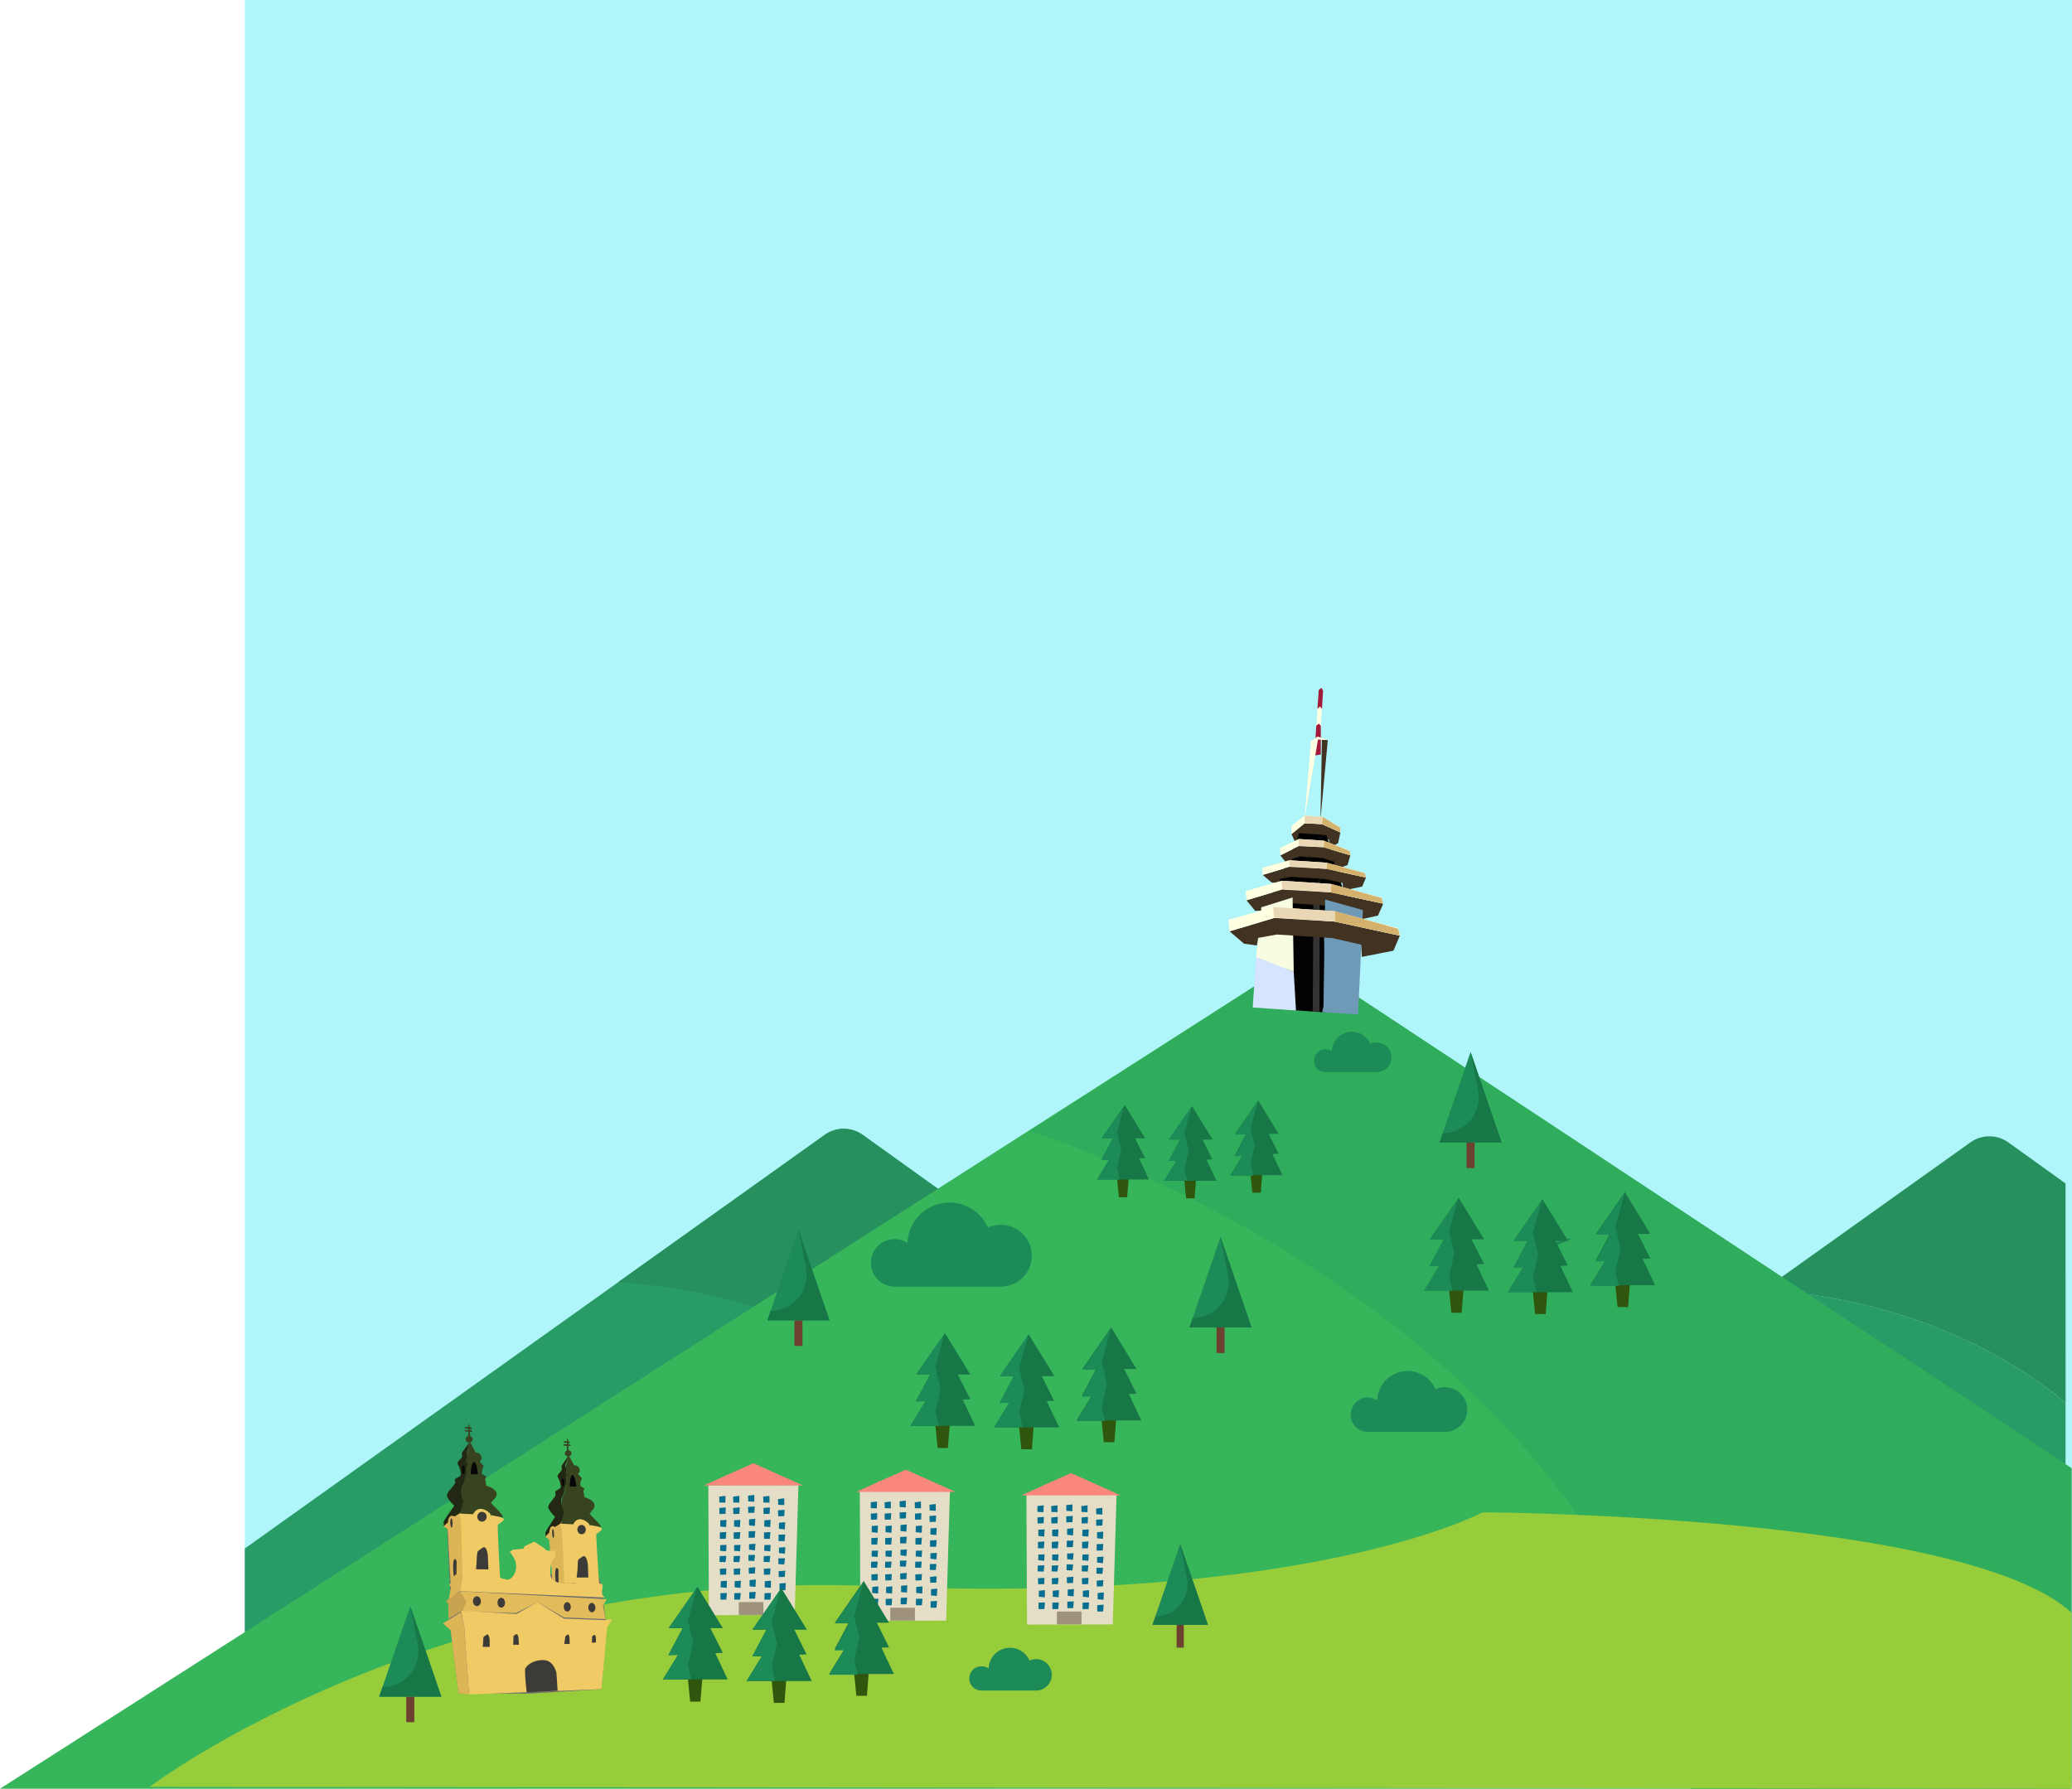 <svg xmlns="http://www.w3.org/2000/svg" viewBox="0 0 1255.97 1084.49"><defs><style>.cls-1{isolation:isolate;}.cls-2{fill:#aff5f9;}.cls-3{fill:#299b67;}.cls-4{fill:#26915e;}.cls-5{fill:#37b55a;}.cls-6{fill:#2fad5c;}.cls-7{fill:#97cc3b;}.cls-8{fill:none;}.cls-9{fill:#423222;}.cls-10{fill:#ffffe1;}.cls-11{fill:#d4b16d;}.cls-12{fill:#ead7b5;}.cls-13{fill:#020202;}.cls-14{fill:#353332;}.cls-15{fill:#d6e4ff;}.cls-16{fill:#f8fce1;}.cls-17{fill:#6e9ab7;}.cls-18{fill:#a21b39;}.cls-19{fill:#9e937a;}.cls-20{fill:#e5dec7;}.cls-21{fill:#066e8e;}.cls-22{fill:#6d6d6d;}.cls-23{fill:#dbb556;}.cls-24{fill:#efca65;}.cls-25{fill:#222813;}.cls-26{fill:#384420;}.cls-27{fill:#3d3b38;}.cls-28{fill:#070707;}.cls-29{fill:#e2bb5a;}.cls-30{fill:#c9a450;}.cls-31{fill:#1c8b58;}.cls-32{fill:#6d4030;}.cls-33{fill:#177747;}.cls-34{fill:#2f560c;}.cls-35,.cls-36{fill:#f9877b;}.cls-36{opacity:0.3;mix-blend-mode:multiply;}</style></defs><title>nr</title><g class="cls-1"><g id="Layer_2" data-name="Layer 2"><g id="Layer_3" data-name="Layer 3"><g id="nr"><rect class="cls-2" x="148.39" width="1107.59" height="1080.35"/><path class="cls-3" d="M522.6,687.82a19.88,19.88,0,0,0-22.33,0L148.39,938.86v140.38H969v-71.11Z"/><path class="cls-4" d="M522.6,687.82a19.88,19.88,0,0,0-22.33,0L374.73,777.37c179.08,11.93,289.76,142.52,289.76,301.87H969v-71.11Z"/><path class="cls-3" d="M1069.12,781.93,842.78,943.41V1083.8h409.27V850.32C1204.53,811.69,1142.58,786.82,1069.12,781.93Z"/><polygon class="cls-4" points="1069.12 781.93 1069.12 781.93 1194.67 692.35 1069.12 781.93"/><path class="cls-4" d="M1252.05,717.53l-35-25.15a19.86,19.86,0,0,0-22.33,0l-125.55,89.58c73.46,4.89,135.41,29.76,182.93,68.39Z"/><path class="cls-5" d="M1255.65,890.17,802.33,590.71c-8.76-5.78-21.82-5.79-30.59,0L0,1084.49H1255.65Z"/><path class="cls-6" d="M802.33,590.71c-8.76-5.78-21.82-5.79-30.59,0L624,685.78S976.46,793,1025.07,1084.49h230.58V890.17Z"/><path class="cls-7" d="M90.67,1083.35S266.28,950.21,530.26,961.68s368.43-44.76,368.43-44.76,291.53,1.15,357,60.83v106.74Z"/><polyline class="cls-8" points="802.57 497.38 803.37 453.6 803.48 448.81 799.04 448.47 802.68 451.78 806.45 454.63 796.98 459.87 805.53 467.17 794.59 473.67 805.88 480.96 791.74 490.77 806.11 495.45 793.56 485.3 805.88 476.86 796.41 468.99 807.13 461.35 797.78 455.2 807.36 449.95 799.26 449.72 807.13 452.92 798.81 452.35 798.12 457.82 806.22 457.93 796.75 463.63 806.11 472.07 793.68 479.37 804.17 488.15 792.65 494.65"/><polygon class="cls-9" points="800.4 497.27 804.85 448.7 801.32 448.47 800.4 497.27"/><polygon class="cls-9" points="805.53 514.37 811.12 511.18 812.49 504.68 801.32 499.66 791.05 498.98 782.85 505.71 785.13 510.72 787.41 511.18 787.75 507.99 791.05 506.28 800.75 506.85 805.65 509.24 805.53 514.37"/><polygon class="cls-10" points="782.85 500.81 782.85 501.49 782.85 505.71 790.83 499.21 801.32 499.66 812.49 504.68 812.26 501.49 801.43 495.22 790.83 494.53 782.85 500.81"/><polygon class="cls-11" points="812.26 501.72 812.49 504.68 801.32 499.66 801.66 495.22 812.26 501.72"/><polygon class="cls-12" points="790.83 494.53 790.83 498.98 801.32 499.66 801.66 495.22 790.83 494.53"/><polygon class="cls-13" points="782.16 610.26 783.19 545.62 802.23 532.73 803.25 613.8 781.71 612.32 782.16 610.26"/><polygon class="cls-13" points="797.78 555.31 818.3 553.03 804.05 506.28 787.29 505.14 786.26 509.24 765.86 553.14 797.78 555.31"/><polygon class="cls-9" points="808.84 527.26 816.82 524.52 818.53 518.59 802.34 513.69 787.75 512.78 776.12 518.59 779.65 523.15 782.85 523.72 783.19 520.76 787.86 519.28 801.66 520.19 808.84 522.47 808.84 527.26"/><polygon class="cls-10" points="775.89 514.14 776 514.72 776.12 518.59 787.29 513 802.34 513.69 818.53 518.59 818.08 515.74 802.34 509.7 787.18 508.67 775.89 514.14"/><polygon class="cls-11" points="818.08 515.97 818.53 518.59 802.34 513.69 802.68 509.7 818.08 515.97"/><polygon class="cls-12" points="787.18 508.67 787.29 512.78 802.34 513.69 802.68 509.7 787.18 508.67"/><polygon class="cls-9" points="814.09 539.91 825.72 537.52 828 532.05 804.05 526.8 782.27 525.43 765.4 530.45 770.76 535.01 775.43 535.58 775.89 532.84 782.73 531.59 803.25 532.96 813.86 535.35 814.09 539.91"/><polygon class="cls-10" points="764.94 526.23 765.06 526.8 765.4 530.45 781.71 525.55 804.05 526.8 828 532.05 827.31 529.31 803.94 523.04 781.48 521.56 764.94 526.23"/><polygon class="cls-11" points="827.31 529.42 828 532.05 804.05 526.8 804.28 523.04 827.31 529.42"/><polygon class="cls-12" points="781.48 521.56 781.71 525.32 804.05 526.8 804.28 523.04 781.48 521.56"/><polygon class="cls-14" points="795.73 611.29 796.18 546.64 799.95 532.62 799.83 613.34 795.62 613.34 795.73 611.29"/><polygon class="cls-15" points="759.36 610.83 785.58 612.66 784.21 589.17 761.41 580.16 759.36 610.83"/><polygon class="cls-9" points="826.17 557.13 835.29 555.08 838.49 547.89 806.67 541.05 777.94 539.12 755.59 545.84 760.84 552.23 764.49 552.11 769.5 548.92 778.63 547.33 805.65 549.15 819.67 552.23 826.17 557.13"/><polygon class="cls-10" points="755.02 540.26 755.14 540.94 755.59 545.84 777.26 539.34 806.67 541.05 838.49 547.89 837.46 544.25 806.56 535.92 776.8 533.99 755.02 540.26"/><polygon class="cls-11" points="837.46 544.47 838.49 547.89 806.67 541.05 807.02 535.92 837.46 544.47"/><polygon class="cls-12" points="776.8 533.99 777.26 539 806.67 541.05 807.02 535.92 776.8 533.99"/><polygon class="cls-16" points="764.6 550.06 761.41 580.16 784.21 589.17 783.53 544.13 764.6 550.06"/><polygon class="cls-17" points="802.23 610.15 803.25 545.39 826.17 551.77 823.21 615.05 801.43 613.68 802.23 610.15"/><polygon class="cls-9" points="825.49 580.16 844.64 576.4 848.52 567.28 808.96 558.73 773.15 556.33 745.33 564.66 754.11 572.18 761.87 573.21 762.66 568.65 773.95 566.59 807.7 568.76 825.15 572.75 825.49 580.16"/><polygon class="cls-10" points="744.53 557.7 744.65 558.61 745.33 564.66 772.24 556.56 808.96 558.73 848.52 567.28 847.38 562.72 808.73 552.46 771.78 549.95 744.53 557.7"/><polygon class="cls-11" points="847.38 563.06 848.52 567.28 808.96 558.73 809.41 552.46 847.38 563.06"/><polygon class="cls-12" points="771.78 549.95 772.24 556.33 808.96 558.73 809.41 552.46 771.78 549.95"/><polygon class="cls-10" points="798.69 428.52 797.89 441.17 800.63 441.4 801.32 429.88 800.63 426.58 798.69 428.52"/><polygon class="cls-18" points="800.97 417 799.38 418.37 798.58 429.77 800.18 428.29 801.32 429.88 802 418.82 800.97 417"/><polygon class="cls-18" points="797.89 439.92 796.75 458.05 800.63 457.48 800.63 440.03 799.49 438.78 797.89 439.92"/><polygon class="cls-10" points="790.83 496.02 794.59 449.5 798.69 446.53 804.85 448.7 798.92 448.36 790.83 496.02"/><polygon class="cls-19" points="634.69 907.62 633.2 903.25 632.74 902.57 632.97 900.04 663.39 900.5 663.39 902.45 662.81 903.02 662.13 906.93 655.47 906.7 656.04 902.68 655.24 902.8 654.66 906.35 654.66 906.81 653.75 906.81 654.43 902.8 652.48 902.68 651.57 906.81 651.11 906.7 651.68 902.68 649.73 902.8 648.93 906.7 648.47 906.7 648.81 902.91 646.98 903.02 646.17 907.04 645.71 906.7 646.29 903.25 643.99 902.91 643.19 906.7 642.73 906.7 643.19 903.14 641.12 903.14 640.32 907.5 639.86 907.04 640.55 903.02 639.51 903.02 638.71 907.39 634.69 907.62"/><polygon class="cls-20" points="622.18 906.24 676.82 906.12 674.52 984.86 622.53 984.98 622.18 906.24"/><polygon class="cls-21" points="628.73 913.13 632.63 912.67 632.51 916.8 628.84 916.68 628.84 913.47 628.73 913.13"/><polygon class="cls-21" points="628.84 920.01 628.96 923.68 632.63 923.57 632.74 919.67 628.84 920.01"/><polygon class="cls-21" points="629.41 942.51 633.2 942.39 632.97 946.3 629.3 945.95 629.41 942.85 629.41 942.51"/><polygon class="cls-21" points="629.07 949.16 628.96 952.72 632.63 952.84 633.09 949.05 629.07 949.16"/><polygon class="cls-21" points="629.41 927.47 633.2 927.24 632.97 931.61 629.41 931.26 629.41 927.82 629.41 927.47"/><polygon class="cls-21" points="629.18 934.82 629.18 938.72 632.74 938.72 633.09 934.59 629.18 934.82"/><polygon class="cls-21" points="629.18 956.86 629.3 960.53 632.97 960.41 633.09 956.63 629.18 956.86"/><polygon class="cls-21" points="629.76 964.43 633.43 964.09 633.32 968.45 629.64 968.1 629.76 964.77 629.76 964.43"/><polygon class="cls-21" points="629.53 971.66 629.53 975.56 633.09 975.56 633.43 971.55 629.53 971.66"/><polygon class="cls-21" points="637.22 913.13 641.01 912.67 641.01 916.8 637.33 916.68 637.22 913.47 637.22 913.13"/><polygon class="cls-21" points="637.22 920.01 637.33 923.68 641.01 923.57 641.24 919.67 637.22 920.01"/><polygon class="cls-21" points="637.79 942.51 641.7 942.39 641.35 946.3 637.79 945.95 637.79 942.85 637.79 942.51"/><polygon class="cls-21" points="637.56 949.16 637.45 952.72 641.01 952.84 641.47 949.05 637.56 949.16"/><polygon class="cls-21" points="637.79 927.47 641.58 927.24 641.35 931.61 637.79 931.26 637.79 927.82 637.79 927.47"/><polygon class="cls-21" points="637.56 934.82 637.56 938.72 641.24 938.72 641.58 934.59 637.56 934.82"/><polygon class="cls-21" points="637.56 956.86 637.68 960.53 641.35 960.41 641.58 956.63 637.56 956.86"/><polygon class="cls-21" points="638.14 964.43 641.92 964.09 641.7 968.45 638.14 968.1 638.14 964.77 638.14 964.43"/><polygon class="cls-21" points="637.91 971.66 637.91 975.56 641.47 975.56 641.81 971.55 637.91 971.66"/><polygon class="cls-21" points="646.29 912.55 650.07 912.09 650.07 916.23 646.4 916 646.29 912.78 646.29 912.55"/><polygon class="cls-21" points="646.29 919.32 646.4 923 650.07 922.88 650.3 919.09 646.29 919.32"/><polygon class="cls-21" points="646.86 941.93 650.76 941.71 650.42 945.72 646.86 945.26 646.86 942.16 646.86 941.93"/><polygon class="cls-21" points="646.51 948.48 646.51 952.03 650.07 952.15 650.53 948.48 646.51 948.48"/><polygon class="cls-21" points="646.86 926.9 650.65 926.55 650.42 930.92 646.86 930.57 646.86 927.24 646.86 926.9"/><polygon class="cls-21" points="646.63 934.13 646.63 938.03 650.3 938.03 650.65 934.01 646.63 934.13"/><polygon class="cls-21" points="646.63 956.28 646.75 959.84 650.42 959.73 650.65 955.94 646.63 956.28"/><polygon class="cls-21" points="647.2 963.74 650.99 963.4 650.76 967.87 647.2 967.53 647.2 964.09 647.2 963.74"/><polygon class="cls-21" points="646.98 971.09 646.98 974.99 650.53 974.99 650.88 970.86 646.98 971.09"/><polygon class="cls-21" points="655.47 913.13 659.25 912.67 659.25 916.8 655.58 916.68 655.47 913.47 655.47 913.13"/><polygon class="cls-21" points="655.58 920.01 655.7 923.68 659.37 923.57 659.49 919.67 655.58 920.01"/><polygon class="cls-21" points="656.16 942.51 659.94 942.39 659.72 946.3 656.04 945.95 656.16 942.85 656.16 942.51"/><polygon class="cls-21" points="655.81 949.16 655.7 952.72 659.37 952.84 659.72 949.05 655.81 949.16"/><polygon class="cls-21" points="656.16 927.47 659.94 927.24 659.72 931.61 656.04 931.26 656.16 927.82 656.16 927.47"/><polygon class="cls-21" points="655.93 934.82 655.93 938.72 659.49 938.72 659.83 934.59 655.93 934.82"/><polygon class="cls-21" points="655.81 956.86 655.93 960.53 659.6 960.41 659.83 956.63 655.81 956.86"/><polygon class="cls-21" points="656.5 964.43 660.17 964.09 660.06 968.45 656.39 968.1 656.39 964.77 656.5 964.43"/><polygon class="cls-21" points="656.27 971.66 656.16 975.56 659.83 975.56 660.17 971.55 656.27 971.66"/><polygon class="cls-21" points="664.42 914.62 668.21 914.16 668.21 918.29 664.53 918.06 664.42 914.85 664.42 914.62"/><polygon class="cls-21" points="664.42 921.39 664.53 925.06 668.21 924.95 668.44 921.16 664.42 921.39"/><polygon class="cls-21" points="664.99 944 668.9 943.77 668.55 947.79 664.99 947.33 664.99 944.23 664.99 944"/><polygon class="cls-21" points="664.65 950.54 664.65 954.1 668.21 954.22 668.67 950.54 664.65 950.54"/><polygon class="cls-21" points="664.99 928.97 668.78 928.62 668.55 932.98 664.99 932.64 664.99 929.31 664.99 928.97"/><polygon class="cls-21" points="664.76 936.2 664.76 940.1 668.44 940.1 668.78 936.08 664.76 936.2"/><polygon class="cls-21" points="664.76 958.35 664.88 961.9 668.55 961.79 668.78 958 664.76 958.35"/><polygon class="cls-21" points="665.34 965.81 669.13 965.46 668.9 969.94 665.34 969.6 665.34 966.15 665.34 965.81"/><polygon class="cls-21" points="665.11 973.15 665.11 977.06 668.67 977.06 669.01 972.92 665.11 973.15"/><rect class="cls-19" x="640.66" y="977.06" width="14.92" height="7.8"/><polygon class="cls-19" points="533.69 905.32 532.2 900.96 531.74 900.27 531.97 897.75 562.38 898.21 562.38 900.16 561.81 900.73 561.12 904.63 554.47 904.4 555.04 900.39 554.24 900.5 553.66 904.06 553.66 904.52 552.74 904.52 553.43 900.5 551.48 900.39 550.56 904.52 550.1 904.4 550.68 900.39 548.73 900.5 547.92 904.4 547.46 904.4 547.81 900.62 545.97 900.73 545.17 904.75 544.71 904.4 545.28 900.96 542.99 900.62 542.18 904.4 541.73 904.4 542.18 900.85 540.12 900.85 539.32 905.21 538.86 904.75 539.54 900.73 538.51 900.73 537.71 905.09 533.69 905.32"/><polygon class="cls-20" points="521.18 903.94 575.81 903.83 573.52 982.57 521.52 982.68 521.18 903.94"/><polygon class="cls-21" points="527.72 910.83 531.63 910.37 531.51 914.5 527.84 914.39 527.84 911.17 527.72 910.83"/><polygon class="cls-21" points="527.84 917.72 527.95 921.39 531.63 921.27 531.74 917.37 527.84 917.72"/><polygon class="cls-21" points="528.41 940.21 532.2 940.1 531.97 944 528.3 943.66 528.41 940.56 528.41 940.21"/><polygon class="cls-21" points="528.07 946.87 527.95 950.43 531.63 950.54 532.08 946.75 528.07 946.87"/><polygon class="cls-21" points="528.41 925.18 532.2 924.95 531.97 929.31 528.41 928.97 528.41 925.52 528.41 925.18"/><polygon class="cls-21" points="528.18 932.52 528.18 936.42 531.74 936.42 532.08 932.29 528.18 932.52"/><polygon class="cls-21" points="528.18 954.56 528.3 958.23 531.97 958.12 532.08 954.33 528.18 954.56"/><polygon class="cls-21" points="528.76 962.13 532.43 961.79 532.31 966.15 528.64 965.81 528.76 962.48 528.76 962.13"/><polygon class="cls-21" points="528.53 969.37 528.53 973.27 532.08 973.27 532.43 969.25 528.53 969.37"/><polygon class="cls-21" points="536.22 910.83 540 910.37 540 914.5 536.33 914.39 536.22 911.17 536.22 910.83"/><polygon class="cls-21" points="536.22 917.72 536.33 921.39 540 921.27 540.23 917.37 536.22 917.72"/><polygon class="cls-21" points="536.79 940.21 540.69 940.1 540.35 944 536.79 943.66 536.79 940.56 536.79 940.21"/><polygon class="cls-21" points="536.56 946.87 536.45 950.43 540 950.54 540.46 946.75 536.56 946.87"/><polygon class="cls-21" points="536.79 925.18 540.58 924.95 540.35 929.31 536.79 928.97 536.79 925.52 536.79 925.18"/><polygon class="cls-21" points="536.56 932.52 536.56 936.42 540.23 936.42 540.58 932.29 536.56 932.52"/><polygon class="cls-21" points="536.56 954.56 536.67 958.23 540.35 958.12 540.58 954.33 536.56 954.56"/><polygon class="cls-21" points="537.13 962.13 540.92 961.79 540.69 966.15 537.13 965.81 537.13 962.48 537.13 962.13"/><polygon class="cls-21" points="536.9 969.37 536.9 973.27 540.46 973.27 540.81 969.25 536.9 969.37"/><polygon class="cls-21" points="545.28 910.26 549.07 909.8 549.07 913.93 545.4 913.7 545.28 910.49 545.28 910.26"/><polygon class="cls-21" points="545.28 917.03 545.4 920.7 549.07 920.59 549.3 916.8 545.28 917.03"/><polygon class="cls-21" points="545.86 939.64 549.76 939.41 549.41 943.43 545.86 942.97 545.86 939.87 545.86 939.64"/><polygon class="cls-21" points="545.51 946.18 545.51 949.74 549.07 949.85 549.53 946.18 545.51 946.18"/><polygon class="cls-21" points="545.86 924.6 549.64 924.26 549.41 928.62 545.86 928.28 545.86 924.95 545.86 924.6"/><polygon class="cls-21" points="545.63 931.83 545.63 935.74 549.3 935.74 549.64 931.72 545.63 931.83"/><polygon class="cls-21" points="545.63 953.99 545.74 957.54 549.41 957.43 549.64 953.64 545.63 953.99"/><polygon class="cls-21" points="546.2 961.45 549.99 961.1 549.76 965.58 546.2 965.23 546.2 961.79 546.2 961.45"/><polygon class="cls-21" points="545.97 968.79 545.97 972.69 549.53 972.69 549.87 968.56 545.97 968.79"/><polygon class="cls-21" points="554.47 910.83 558.25 910.37 558.25 914.5 554.58 914.39 554.47 911.17 554.47 910.83"/><polygon class="cls-21" points="554.58 917.72 554.7 921.39 558.37 921.27 558.48 917.37 554.58 917.72"/><polygon class="cls-21" points="555.15 940.21 558.94 940.1 558.71 944 555.04 943.66 555.15 940.56 555.15 940.21"/><polygon class="cls-21" points="554.81 946.87 554.7 950.43 558.37 950.54 558.71 946.75 554.81 946.87"/><polygon class="cls-21" points="555.15 925.18 558.94 924.95 558.71 929.31 555.04 928.97 555.15 925.52 555.15 925.18"/><polygon class="cls-21" points="554.92 932.52 554.92 936.42 558.48 936.42 558.83 932.29 554.92 932.52"/><polygon class="cls-21" points="554.81 954.56 554.92 958.23 558.6 958.12 558.83 954.33 554.81 954.56"/><polygon class="cls-21" points="555.5 962.13 559.17 961.79 559.06 966.15 555.38 965.81 555.38 962.48 555.5 962.13"/><polygon class="cls-21" points="555.27 969.37 555.15 973.27 558.83 973.27 559.17 969.25 555.27 969.37"/><polygon class="cls-21" points="563.42 912.32 567.21 911.86 567.21 916 563.53 915.77 563.42 912.55 563.42 912.32"/><polygon class="cls-21" points="563.42 919.09 563.53 922.77 567.21 922.65 567.43 918.87 563.42 919.09"/><polygon class="cls-21" points="563.99 941.71 567.89 941.48 567.55 945.49 563.99 945.03 563.99 941.93 563.99 941.71"/><polygon class="cls-21" points="563.65 948.25 563.65 951.8 567.21 951.92 567.66 948.25 563.65 948.25"/><polygon class="cls-21" points="563.99 926.67 567.78 926.33 567.55 930.69 563.99 930.34 563.99 927.01 563.99 926.67"/><polygon class="cls-21" points="563.76 933.9 563.76 937.8 567.43 937.8 567.78 933.78 563.76 933.9"/><polygon class="cls-21" points="563.76 956.05 563.88 959.61 567.55 959.5 567.78 955.71 563.76 956.05"/><polygon class="cls-21" points="564.34 963.51 568.12 963.17 567.89 967.64 564.34 967.3 564.34 963.86 564.34 963.51"/><polygon class="cls-21" points="564.11 970.86 564.11 974.76 567.66 974.76 568.01 970.63 564.11 970.86"/><rect class="cls-19" x="539.66" y="974.76" width="14.92" height="7.8"/><polygon class="cls-19" points="441.87 901.88 440.38 897.52 439.92 896.83 440.15 894.3 470.56 894.76 470.56 896.71 469.99 897.29 469.3 901.19 462.64 900.96 463.22 896.94 462.42 897.06 461.84 900.62 461.84 901.07 460.92 901.07 461.61 897.06 459.66 896.94 458.74 901.07 458.28 900.96 458.86 896.94 456.91 897.06 456.1 900.96 455.64 900.96 455.99 897.17 454.15 897.29 453.35 901.3 452.89 900.96 453.46 897.52 451.17 897.17 450.36 900.96 449.9 900.96 450.36 897.4 448.3 897.4 447.49 901.76 447.04 901.3 447.72 897.29 446.69 897.29 445.89 901.65 441.87 901.88"/><polygon class="cls-20" points="429.36 900.5 483.99 900.39 481.7 979.12 429.7 979.24 429.36 900.5"/><polygon class="cls-21" points="435.9 907.39 439.8 906.93 439.69 911.06 436.02 910.95 436.02 907.73 435.9 907.39"/><polygon class="cls-21" points="436.02 914.27 436.13 917.95 439.8 917.83 439.92 913.93 436.02 914.27"/><polygon class="cls-21" points="436.59 936.77 440.38 936.65 440.15 940.56 436.48 940.21 436.59 937.11 436.59 936.77"/><polygon class="cls-21" points="436.25 943.43 436.13 946.99 439.8 947.1 440.26 943.31 436.25 943.43"/><polygon class="cls-21" points="436.59 921.73 440.38 921.5 440.15 925.87 436.59 925.52 436.59 922.08 436.59 921.73"/><polygon class="cls-21" points="436.36 929.08 436.36 932.98 439.92 932.98 440.26 928.85 436.36 929.08"/><polygon class="cls-21" points="436.36 951.12 436.48 954.79 440.15 954.67 440.26 950.89 436.36 951.12"/><polygon class="cls-21" points="436.94 958.69 440.61 958.35 440.49 962.71 436.82 962.37 436.94 959.04 436.94 958.69"/><polygon class="cls-21" points="436.7 965.92 436.7 969.83 440.26 969.83 440.61 965.81 436.7 965.92"/><polygon class="cls-21" points="444.39 907.39 448.18 906.93 448.18 911.06 444.51 910.95 444.39 907.73 444.39 907.39"/><polygon class="cls-21" points="444.39 914.27 444.51 917.95 448.18 917.83 448.41 913.93 444.39 914.27"/><polygon class="cls-21" points="444.97 936.77 448.87 936.65 448.53 940.56 444.97 940.21 444.97 937.11 444.97 936.77"/><polygon class="cls-21" points="444.74 943.43 444.63 946.99 448.18 947.1 448.64 943.31 444.74 943.43"/><polygon class="cls-21" points="444.97 921.73 448.76 921.5 448.53 925.87 444.97 925.52 444.97 922.08 444.97 921.73"/><polygon class="cls-21" points="444.74 929.08 444.74 932.98 448.41 932.98 448.76 928.85 444.74 929.08"/><polygon class="cls-21" points="444.74 951.12 444.85 954.79 448.53 954.67 448.76 950.89 444.74 951.12"/><polygon class="cls-21" points="445.31 958.69 449.1 958.35 448.87 962.71 445.31 962.37 445.31 959.04 445.31 958.69"/><polygon class="cls-21" points="445.08 965.92 445.08 969.83 448.64 969.83 448.99 965.81 445.08 965.92"/><polygon class="cls-21" points="453.46 906.81 457.25 906.35 457.25 910.49 453.58 910.26 453.46 907.04 453.46 906.81"/><polygon class="cls-21" points="453.46 913.59 453.58 917.26 457.25 917.14 457.48 913.36 453.46 913.59"/><polygon class="cls-21" points="454.04 936.2 457.94 935.97 457.6 939.98 454.04 939.52 454.04 936.42 454.04 936.2"/><polygon class="cls-21" points="453.69 942.74 453.69 946.3 457.25 946.41 457.71 942.74 453.69 942.74"/><polygon class="cls-21" points="454.04 921.16 457.82 920.82 457.6 925.18 454.04 924.83 454.04 921.5 454.04 921.16"/><polygon class="cls-21" points="453.81 928.39 453.81 932.29 457.48 932.29 457.82 928.28 453.81 928.39"/><polygon class="cls-21" points="453.81 950.54 453.92 954.1 457.6 953.99 457.82 950.2 453.81 950.54"/><polygon class="cls-21" points="454.38 958 458.17 957.66 457.94 962.13 454.38 961.79 454.38 958.35 454.38 958"/><polygon class="cls-21" points="454.15 965.35 454.15 969.25 457.71 969.25 458.05 965.12 454.15 965.35"/><polygon class="cls-21" points="462.64 907.39 466.43 906.93 466.43 911.06 462.76 910.95 462.64 907.73 462.64 907.39"/><polygon class="cls-21" points="462.76 914.27 462.87 917.95 466.55 917.83 466.66 913.93 462.76 914.27"/><polygon class="cls-21" points="463.33 936.77 467.12 936.65 466.89 940.56 463.22 940.21 463.33 937.11 463.33 936.77"/><polygon class="cls-21" points="462.99 943.43 462.87 946.99 466.55 947.1 466.89 943.31 462.99 943.43"/><polygon class="cls-21" points="463.33 921.73 467.12 921.5 466.89 925.87 463.22 925.52 463.33 922.08 463.33 921.73"/><polygon class="cls-21" points="463.1 929.08 463.1 932.98 466.66 932.98 467.01 928.85 463.1 929.08"/><polygon class="cls-21" points="462.99 951.12 463.1 954.79 466.78 954.67 467.01 950.89 462.99 951.12"/><polygon class="cls-21" points="463.68 958.69 467.35 958.35 467.24 962.71 463.56 962.37 463.56 959.04 463.68 958.69"/><polygon class="cls-21" points="463.45 965.92 463.33 969.83 467.01 969.83 467.35 965.81 463.45 965.92"/><polygon class="cls-21" points="471.6 908.88 475.38 908.42 475.38 912.55 471.71 912.32 471.6 909.11 471.6 908.88"/><polygon class="cls-21" points="471.6 915.65 471.71 919.32 475.38 919.21 475.61 915.42 471.6 915.65"/><polygon class="cls-21" points="472.17 938.26 476.07 938.03 475.73 942.05 472.17 941.59 472.17 938.49 472.17 938.26"/><polygon class="cls-21" points="471.83 944.8 471.83 948.36 475.38 948.48 475.84 944.8 471.83 944.8"/><polygon class="cls-21" points="472.17 923.23 475.96 922.88 475.73 927.24 472.17 926.9 472.17 923.57 472.17 923.23"/><polygon class="cls-21" points="471.94 930.46 471.94 934.36 475.61 934.36 475.96 930.34 471.94 930.46"/><polygon class="cls-21" points="471.94 952.61 472.06 956.17 475.73 956.05 475.96 952.26 471.94 952.61"/><polygon class="cls-21" points="472.51 960.07 476.3 959.73 476.07 964.2 472.51 963.86 472.51 960.41 472.51 960.07"/><polygon class="cls-21" points="472.29 967.41 472.29 971.32 475.84 971.32 476.19 967.18 472.29 967.41"/><rect class="cls-19" x="447.84" y="971.32" width="14.92" height="7.8"/><path class="cls-22" d="M271,926s22.65,31.94,44.32,36.48c14.73,3,49.15-37.06,49.15-37.06s-6.94,10.48-6.44,16.45c.74,8.25,6.07,12.52,6.94,22.33.87,9.24,2.19,17.5,2.19,17.5.7.43-2.53,42.43-2.53,42.43l-44.07,2.7-42.6-.25-5.8-46.66,1-9.22Z"/><polygon class="cls-23" points="268.83 925.32 273.63 916.72 278.2 914.78 278.88 917.35 280.96 920.64 280.39 954.58 273.21 960.74 271.37 927.2 268.83 925.32"/><path class="cls-24" d="M303.09,956.29s-1.73-31.27-1.3-31.83,4.58-2.78,3.46-3.65-6.36-2.49-7.64-2.08.31-2,.31-2l-5.77-4.33-5.85,2.19-8.84,2.16s1.38,3.15,1.8,3.86,1,34.24,1,34.24Z"/><path class="cls-25" d="M284.39,874.67l-4.48,6.19a6,6,0,0,1,.11,2.56c-.3,1-3.3,2.66-2.47,4.37a13.46,13.46,0,0,1,1.77,5.85c.11,2.56-4.57,2.07-3.46,4.36s-6.34,6.73-4.67,9.74a21.05,21.05,0,0,0,4.19,5.16s-6.94,9.57-6.52,10.15a6.7,6.7,0,0,1,.12,2.27l2.58-2.38s.21-5.54,3.88-3.5l3.58-2.09,4.07-7.33s-4.35-4.46-2.87-8.84l1.6-3.39a9.2,9.2,0,0,1,1.49-4.95s-.24-3.84.49-5.25-.83-1.72.18-2.7-1.81-3-.79-5A29.7,29.7,0,0,0,284.39,874.67Z"/><path class="cls-26" d="M305,920l-7.23-1.37a8.88,8.88,0,0,0-5.77-3.77c-3.69-.47-5.16,3.2-5.16,3.2l-7.95-.39L281,910s-3.77-4.88.58-11.78c0,0-.1-3.55,1.19-4.24,0,0-.66-4.56.79-6.67,0,0-2.4-1.17-.1-3.55,0,0-1.69-1,.21-4.83l.92-5.24,3.88,7.15s2-.69,3.1,1.89-.89,3.25-.89,3.25l2.52,2.87s-2.19,4.66-.49,5.25a3.43,3.43,0,0,1,2.11,1.59s-1.3,1.4-.6,2-.32,3,1.1,3.28,9,3.38,4.16,8-.44.7-.44.7-2,.69-1,2S304.16,917.25,305,920Z"/><path class="cls-27" d="M288.53,951.42l7.52.09-.32-8.24s-.48-7-3.49-4.73-2.86,1.53-3.19,5.07C289,947,288.53,951.42,288.53,951.42Z"/><path class="cls-27" d="M275.12,955.65l1.58-1.4.1-7.81s-1.38-3.14-2,.68A34.69,34.69,0,0,0,275.12,955.65Z"/><ellipse class="cls-27" cx="292.11" cy="919.59" rx="2.84" ry="2.98" transform="translate(-28.38 9.5) rotate(-1.78)"/><ellipse class="cls-27" cx="273.6" cy="923.34" rx="0.71" ry="2.84" transform="translate(-28.51 8.93) rotate(-1.78)"/><path class="cls-28" d="M285.43,893.86l4.26-.09-.79-5.26s-1.51-4-2.54-.89A13.38,13.38,0,0,0,285.43,893.86Z"/><path class="cls-28" d="M280.46,893.65l.85-.27s1.19-4.25-.51-4.69C279.24,888.52,280.46,893.65,280.46,893.65Z"/><ellipse class="cls-26" cx="284.33" cy="872.63" rx="2.13" ry="1.99" transform="translate(-26.93 9.24) rotate(-1.78)"/><polygon class="cls-26" points="284.8 864.59 284.99 872.55 283.72 871.82 284.11 863.16 284.8 864.59"/><polygon class="cls-26" points="285.93 865.46 282.53 864.99 281.52 865.97 285.92 866.45 285.93 865.46"/><polygon class="cls-26" points="281.93 866.97 281.64 867.82 286.46 868.16 285.91 867.16 281.93 866.97"/><polygon class="cls-23" points="330.67 931.79 334.76 923.32 339.04 921.53 339.86 924.09 341.81 927.1 346.78 960.68 335.35 965.79 332.92 933.52 330.67 931.79"/><path class="cls-24" d="M363.25,960.89s-2.17-30-1.74-30.7,4.3-2.64,3.17-3.65-5.93-2.21-7.22-1.8c-1.14.42.31-2,.31-2l-5.48-4.19-5.43,2.06-8.26,2.31s1.38,3,1.8,3.72S342,959.48,342,959.48Z"/><path class="cls-25" d="M344.22,883l-3.91,5.92a5.42,5.42,0,0,1,.11,2.41c-.29,1-3,2.8-2.32,4.23a14.11,14.11,0,0,1,1.77,5.57c.11,2.41-4.14,2.07-3.18,4.36s-5.76,6.6-4.09,9.32a22.51,22.51,0,0,0,3.91,4.88s-6.22,9.15-5.95,9.72a5.92,5.92,0,0,1,.12,2.13l2.3-2.38s.07-5.4,3.45-3.37l3.3-2.08,3.64-7.06s-4.35-4.17-2.88-8.42L342,905a10.18,10.18,0,0,1,1.2-4.82s-.24-3.69.35-5.11-.69-1.57.17-2.55-1.66-2.86-.93-4.7A15.52,15.52,0,0,0,344.22,883Z"/><path class="cls-26" d="M364.41,925.83l-6.8-1.23a8.89,8.89,0,0,0-5.35-3.47c-3.41-.47-4.73,3.06-4.73,3.06l-7.38-.38,1.8-7.36s-3.64-4.59.28-11.36c0,0-.24-3.41,1-4.1,0,0-.65-4.41.65-6.39,0,0-2.26-1.16-.24-3.41,0,0-1.55-.87.06-4.54l.63-5,3.75,6.87s1.85-.69,3,1.74-.76,3.26-.76,3.26l2.38,2.73s-1.9,4.52-.34,5.11,2,1.44,2,1.44-1.16,1.27-.6,2-.18,2.84,1.1,3.14,8.48,3.09,4.16,7.72-.29.71-.29.71-1.86.69-.88,1.84C358.39,919.36,363.59,923.54,364.41,925.83Z"/><path class="cls-27" d="M349.53,956.46l7.1-.06-.32-7.95s-.63-6.54-3.35-4.59-2.72,1.39-2.76,4.94A66.94,66.94,0,0,1,349.53,956.46Z"/><path class="cls-27" d="M337.12,960.84l1.44-1.4-.05-7.67s-1.38-3-1.85.69A31.43,31.43,0,0,0,337.12,960.84Z"/><ellipse class="cls-27" cx="352.64" cy="925.97" rx="2.56" ry="2.84" transform="matrix(1, -0.05, 0.05, 1, -46.4, 19.03)"/><ellipse class="cls-27" cx="335.26" cy="929.72" rx="0.57" ry="2.7" transform="translate(-46.61 18.15) rotate(-2.9)"/><path class="cls-28" d="M345.41,901.3l4-.09-.94-5s-1.51-3.85-2.4-.74A17.43,17.43,0,0,0,345.41,901.3Z"/><path class="cls-28" d="M340.87,901.1l.85-.28s1-4.1-.51-4.4S340.87,901.1,340.87,901.1Z"/><ellipse class="cls-26" cx="344.4" cy="881.13" rx="1.99" ry="1.85" transform="translate(-44.14 18.55) rotate(-2.9)"/><polygon class="cls-26" points="344.35 873.16 344.68 880.7 343.55 880.11 343.65 872.02 344.35 873.16"/><polygon class="cls-26" points="345.33 874.03 342.21 873.7 341.35 874.54 345.32 875.02 345.33 874.03"/><polygon class="cls-26" points="341.62 875.54 341.46 876.53 346.15 876.6 345.45 875.73 341.62 875.54"/><path class="cls-24" d="M279,964.79l1.42,0,86.87,3.8s-3.55.1-1.89-7.12l-.7-1.29-23.57-.3s-6.67-.09-7.47-4.78a17.7,17.7,0,0,1,1.11-8.94s2-1.67,1.89-3.1.6-3-1.53-2.86-3.69-.19-3.69-.19l-2.25-1.87-5.35-3.48L318,937.45l-.58,1.41-6.55.77L309,940.88a12.7,12.7,0,0,1,1.67,2.3c.28.57,3.22,4.16,1.88,8.83-1.35,5.38-4.76,5.76-4.76,5.76l-4.11-.9-.69-1-22.71-1.57Z"/><polygon class="cls-29" points="280.89 971.35 280.1 977.02 312.76 978 325.77 971.35 341.84 980.64 367.11 981.68 365.51 973.42 367.83 969.61 278.98 964.79 280.89 971.35"/><ellipse class="cls-27" cx="289.04" cy="970.82" rx="2.41" ry="2.98" transform="translate(-29.97 9.43) rotate(-1.78)"/><ellipse class="cls-27" cx="303.8" cy="971.72" rx="2.27" ry="2.98" transform="translate(-29.99 9.89) rotate(-1.78)"/><ellipse class="cls-27" cx="343.82" cy="974.22" rx="2.13" ry="2.84" transform="translate(-30.05 11.13) rotate(-1.78)"/><ellipse class="cls-27" cx="358.73" cy="974.7" rx="2.13" ry="2.84" transform="translate(-30.06 11.59) rotate(-1.78)"/><polygon class="cls-24" points="279.4 976.58 281.41 986.26 284.29 1027.35 364.58 1024.11 368.04 986.52 371.23 981.73 366.53 982.24 341.83 981.35 325.77 971.35 313.03 978.57 279.4 976.58"/><polygon class="cls-23" points="280.39 954.58 272.22 960.73 273.33 962.3 271.95 970.1 279.27 964.22 280.39 954.58"/><polygon class="cls-30" points="270.24 970.78 278.98 964.79 282.88 971.37 280.4 976.31 271.95 981.46 271.64 972.22 270.24 970.78"/><polygon class="cls-23" points="279.39 977.43 268.51 984.25 273.14 988.43 277.91 1026.56 284.29 1027.35 281.41 986.26 279.39 977.43"/><path class="cls-27" d="M292.61,998.48l4.26,0-.08-4.54s-.38-4-2-2.72-1.72.83-1.89,2.81A39.19,39.19,0,0,1,292.61,998.48Z"/><path class="cls-27" d="M311,997.15l3.55.05-.23-3.84s-.25-3.27-1.68-2.44c-1.43,1-1.43.7-1.45,2.4A20.22,20.22,0,0,1,311,997.15Z"/><path class="cls-27" d="M342.06,996.7l3.27,0-.1-3.55s-.25-3-1.39-2-1.29.55-1.31,2.26C342.23,994.85,342.06,996.7,342.06,996.7Z"/><path class="cls-27" d="M358.69,995.91l2.55,0,0-2.84s-.25-2.42-1.26-1.72-1,.41-1.15,1.69A11,11,0,0,1,358.69,995.91Z"/><path class="cls-27" d="M319.25,1026.09l18.76-1-.72-10.8s-1.47-7.41-7.43-7.77-10.83,2.85-11.57,5.54C318,1014.85,319.25,1026.09,319.25,1026.09Z"/><path class="cls-31" d="M542,751.22a14.34,14.34,0,0,1,8.1,2.49,25.44,25.44,0,0,1,48.73-9.37,18.73,18.73,0,1,1,7.84,35.73H542a14.43,14.43,0,0,1,0-28.85Z"/><path class="cls-31" d="M828.9,847.25a10.38,10.38,0,0,1,5.87,1.81,18.46,18.46,0,0,1,35.36-6.8,13.58,13.58,0,1,1,5.68,25.92H828.9a10.47,10.47,0,0,1,0-20.93Z"/><path class="cls-31" d="M595.15,1010.29a7.3,7.3,0,0,1,4.12,1.27,12.94,12.94,0,0,1,24.79-4.77,9.52,9.52,0,1,1,4,18.17h-32.9a7.34,7.34,0,1,1,0-14.67Z"/><path class="cls-31" d="M803.4,636.18a6.84,6.84,0,0,1,3.89,1.2,12.21,12.21,0,0,1,23.39-4.5,8.88,8.88,0,0,1,3.76-.83,9,9,0,1,1,0,18h-31a6.92,6.92,0,0,1,0-13.84Z"/><path class="cls-31" d="M953,751a25.47,25.47,0,0,0-23.31,15.22,18.65,18.65,0,0,0-7.83-1.73"/><polygon class="cls-31" points="910.24 692.7 872.6 692.7 891.42 637.8 910.24 692.7"/><rect class="cls-32" x="888.98" y="692.7" width="4.88" height="15.49"/><path class="cls-33" d="M891.42,637.8,896,661a21.8,21.8,0,0,1-21.4,26h0l-2,5.74h37.64Z"/><polygon class="cls-31" points="502.82 800.55 465.17 800.55 483.99 745.65 502.82 800.55"/><rect class="cls-32" x="481.55" y="800.55" width="4.88" height="15.49"/><path class="cls-33" d="M484,745.65l4.54,23.16a21.8,21.8,0,0,1-21.39,26h0l-2,5.74h37.65Z"/><polygon class="cls-31" points="267.53 1028.65 229.88 1028.65 248.7 973.75 267.53 1028.65"/><rect class="cls-32" x="246.26" y="1028.65" width="4.88" height="15.49"/><path class="cls-33" d="M248.7,973.75l4.54,23.16a21.8,21.8,0,0,1-21.39,26h0l-2,5.74h37.65Z"/><polygon class="cls-31" points="758.66 804.83 721.02 804.83 739.84 749.93 758.66 804.83"/><rect class="cls-32" x="737.4" y="804.83" width="4.88" height="15.49"/><path class="cls-33" d="M739.84,749.93l4.54,23.16a21.8,21.8,0,0,1-21.39,26h0l-2,5.74h37.64Z"/><polygon class="cls-31" points="732.21 985.1 698.59 985.1 715.4 936.08 732.21 985.1"/><rect class="cls-32" x="713.22" y="985.1" width="4.36" height="13.83"/><path class="cls-33" d="M715.4,936.08l4.05,20.68A19.47,19.47,0,0,1,700.35,980h0l-1.76,5.12H732.2Z"/><polygon class="cls-34" points="566.4 858.26 568.34 877.9 574.56 877.9 576.51 854.76 566.4 858.26"/><polygon class="cls-33" points="572.81 808.28 555.31 833.37 588.18 833.37 572.81 808.28"/><polygon class="cls-33" points="568.34 824.81 555.12 849.7 588.18 848.34 576.7 825.78 568.34 824.81"/><polyline class="cls-33" points="566.78 841.73 579.04 839.01 591.1 864.48 551.81 864.48 565.81 841.73"/><polygon class="cls-33" points="623.57 809.06 606.07 834.34 639.13 834.34 623.57 809.06"/><polygon class="cls-33" points="619.1 825.59 606.07 850.48 638.94 849.31 627.66 826.56 619.1 825.59"/><polygon class="cls-34" points="617.15 859.04 619.1 878.68 625.52 878.68 627.27 855.54 617.15 859.04"/><polyline class="cls-33" points="616.57 842.7 602.57 865.46 642.05 865.46 629.99 839.98 617.74 842.7"/><polygon class="cls-33" points="673.55 804.78 656.05 830.06 688.92 830.06 673.55 804.78"/><polygon class="cls-33" points="669.08 821.31 655.86 846.2 688.92 845.03 677.64 822.28 669.08 821.31"/><polygon class="cls-34" points="667.14 854.76 669.08 874.4 675.5 874.4 677.25 851.26 667.14 854.76"/><polyline class="cls-33" points="666.55 838.42 652.55 861.18 691.84 861.18 679.78 835.7 667.72 838.42"/><polyline class="cls-31" points="572.47 808.67 555.31 833.37 563.89 833.37 555.12 849.7 560.9 849.7 551.81 864.48 568.94 864.48 567.02 855.57 570.17 841.79 566.93 828.82 572.47 808.67"/><polyline class="cls-31" points="623.29 809.42 606.13 834.12 614.71 834.12 605.94 850.45 611.73 850.45 602.63 865.23 619.76 865.23 617.84 856.32 621 842.54 617.76 829.57 623.29 809.42"/><polyline class="cls-31" points="673.28 805.79 656.12 830.49 664.69 830.49 655.92 846.83 661.71 846.83 652.62 861.61 669.75 861.61 667.83 852.7 670.98 838.91 667.74 825.94 673.28 805.79"/><polygon class="cls-34" points="416.4 1012.03 418.34 1031.67 424.57 1031.67 426.51 1008.53 416.4 1012.03"/><polygon class="cls-33" points="422.82 962.04 405.31 987.13 438.18 987.13 422.82 962.04"/><polygon class="cls-33" points="418.34 978.58 405.12 1003.47 438.18 1002.11 426.71 979.55 418.34 978.58"/><polyline class="cls-33" points="416.79 995.5 429.04 992.77 441.1 1018.25 401.81 1018.25 415.82 995.5"/><polygon class="cls-33" points="473.58 962.82 456.07 988.11 489.14 988.11 473.58 962.82"/><polygon class="cls-33" points="469.1 979.35 456.07 1004.25 488.94 1003.08 477.66 980.33 469.1 979.35"/><polygon class="cls-34" points="467.16 1012.8 469.1 1032.45 475.52 1032.45 477.27 1009.3 467.16 1012.8"/><polyline class="cls-33" points="466.58 996.47 452.57 1019.22 492.05 1019.22 480 993.75 467.74 996.47"/><polygon class="cls-33" points="523.56 958.54 506.06 983.83 538.92 983.83 523.56 958.54"/><polygon class="cls-33" points="519.09 975.08 505.86 999.97 538.92 998.8 527.64 976.05 519.09 975.08"/><polygon class="cls-34" points="517.14 1008.53 519.09 1028.17 525.5 1028.17 527.25 1005.02 517.14 1008.53"/><polyline class="cls-33" points="516.56 992.19 502.56 1014.94 541.84 1014.94 529.78 989.47 517.72 992.19"/><polyline class="cls-31" points="422.47 962.43 405.31 987.13 413.89 987.13 405.12 1003.47 410.91 1003.47 401.81 1018.25 418.94 1018.25 417.02 1009.34 420.18 995.55 416.94 982.58 422.47 962.43"/><polyline class="cls-31" points="473.3 963.18 456.14 987.88 464.72 987.88 455.94 1004.22 461.74 1004.22 452.64 1019 469.77 1019 467.85 1010.09 471 996.3 467.76 983.33 473.3 963.18"/><polyline class="cls-31" points="523.28 959.56 506.12 984.26 514.7 984.26 505.93 1000.6 511.72 1000.6 502.62 1015.38 519.75 1015.38 517.83 1006.47 520.99 992.68 517.74 979.71 523.28 959.56"/><polygon class="cls-34" points="877.81 776.28 879.75 795.92 885.98 795.92 887.92 772.78 877.81 776.28"/><polygon class="cls-33" points="884.23 726.3 866.72 751.38 899.59 751.38 884.23 726.3"/><polygon class="cls-33" points="879.75 742.83 866.53 767.72 899.59 766.36 888.12 743.8 879.75 742.83"/><polyline class="cls-33" points="878.2 759.75 890.45 757.02 902.51 782.5 863.22 782.5 877.22 759.75"/><polygon class="cls-33" points="934.99 727.08 917.48 752.36 950.54 752.36 934.99 727.08"/><polygon class="cls-33" points="930.51 743.61 917.48 768.5 950.35 767.33 939.07 744.58 930.51 743.61"/><polygon class="cls-34" points="928.57 777.06 930.51 796.7 936.93 796.7 938.68 773.56 928.57 777.06"/><polyline class="cls-33" points="927.98 760.72 913.98 783.47 953.46 783.47 941.4 758 929.15 760.72"/><polygon class="cls-33" points="984.97 722.8 967.46 748.08 1000.33 748.08 984.97 722.8"/><polygon class="cls-33" points="980.49 739.33 967.27 764.22 1000.33 763.05 989.05 740.3 980.49 739.33"/><polygon class="cls-34" points="978.55 772.78 980.49 792.42 986.91 792.42 988.66 769.28 978.55 772.78"/><polyline class="cls-33" points="977.97 756.44 963.96 779.2 1003.25 779.2 991.19 753.72 979.13 756.44"/><polyline class="cls-31" points="883.88 726.69 866.72 751.38 875.3 751.38 866.53 767.72 872.32 767.72 863.22 782.5 880.35 782.5 878.43 773.59 881.59 759.81 878.35 746.84 883.88 726.69"/><polyline class="cls-31" points="934.71 727.43 917.55 752.13 926.13 752.13 917.35 768.47 923.14 768.47 914.05 783.25 931.18 783.25 929.26 774.34 932.41 760.56 929.17 747.58 934.71 727.43"/><polyline class="cls-31" points="984.69 723.81 967.53 748.51 976.11 748.51 967.34 764.85 973.12 764.85 964.03 779.63 981.16 779.63 979.24 770.72 982.39 756.93 979.15 743.96 984.69 723.81"/><polygon class="cls-34" points="676.66 710.13 678.22 725.9 683.22 725.9 684.78 707.32 676.66 710.13"/><polygon class="cls-33" points="681.81 669.99 667.75 690.14 694.15 690.14 681.81 669.99"/><polygon class="cls-33" points="678.22 683.27 667.6 703.26 694.15 702.16 684.93 684.05 678.22 683.27"/><polyline class="cls-33" points="676.97 696.85 686.81 694.67 696.49 715.13 664.94 715.13 676.19 696.85"/><polygon class="cls-33" points="722.57 670.62 708.51 690.92 735.06 690.92 722.57 670.62"/><polygon class="cls-33" points="718.98 683.89 708.51 703.88 734.9 702.94 725.85 684.67 718.98 683.89"/><polygon class="cls-34" points="717.41 710.75 718.98 726.52 724.13 726.52 725.54 707.94 717.41 710.75"/><polyline class="cls-33" points="716.95 697.63 705.7 715.91 737.4 715.91 727.72 695.45 717.88 697.63"/><polygon class="cls-33" points="762.7 667.18 748.65 687.48 775.04 687.48 762.7 667.18"/><polygon class="cls-33" points="759.11 680.46 748.49 700.45 775.04 699.51 765.98 681.24 759.11 680.46"/><polygon class="cls-34" points="757.55 707.32 759.11 723.09 764.26 723.09 765.67 704.51 757.55 707.32"/><polyline class="cls-33" points="757.08 694.2 745.84 712.47 777.38 712.47 767.7 692.01 758.02 694.2"/><polyline class="cls-31" points="681.53 670.31 667.75 690.14 674.64 690.14 667.6 703.26 672.25 703.26 664.94 715.13 678.7 715.13 677.16 707.97 679.69 696.9 677.09 686.49 681.53 670.31"/><polyline class="cls-31" points="722.35 670.91 708.57 690.74 715.45 690.74 708.41 703.86 713.06 703.86 705.76 715.73 719.51 715.73 717.97 708.57 720.5 697.5 717.9 687.09 722.35 670.91"/><polyline class="cls-31" points="762.48 668 748.7 687.83 755.59 687.83 748.54 700.95 753.19 700.95 745.89 712.82 759.64 712.82 758.1 705.66 760.63 694.59 758.03 684.18 762.48 668"/><polygon class="cls-35" points="679.23 906.58 619.18 906.58 649.2 893.11 679.23 906.58"/><path class="cls-36" d="M619.18,906.58l22.19-10c-10.41,4.84-10,9.37,7.83,9.37,18.5,0,24.93-1.7,20-3.89l10,4.48Z"/><polygon class="cls-35" points="579.1 904.51 519.05 904.51 549.07 891.05 579.1 904.51"/><path class="cls-36" d="M519.05,904.52l22.19-10c-10.41,4.84-10,9.36,7.83,9.36,18.5,0,24.93-1.69,20-3.89l10,4.49Z"/><polygon class="cls-35" points="486.7 900.59 426.65 900.59 456.68 887.13 486.7 900.59"/><path class="cls-36" d="M426.65,900.59l22.2-10c-10.42,4.83-10,9.36,7.83,9.36,18.5,0,24.92-1.7,20-3.89l10,4.48Z"/></g></g></g></g></svg>